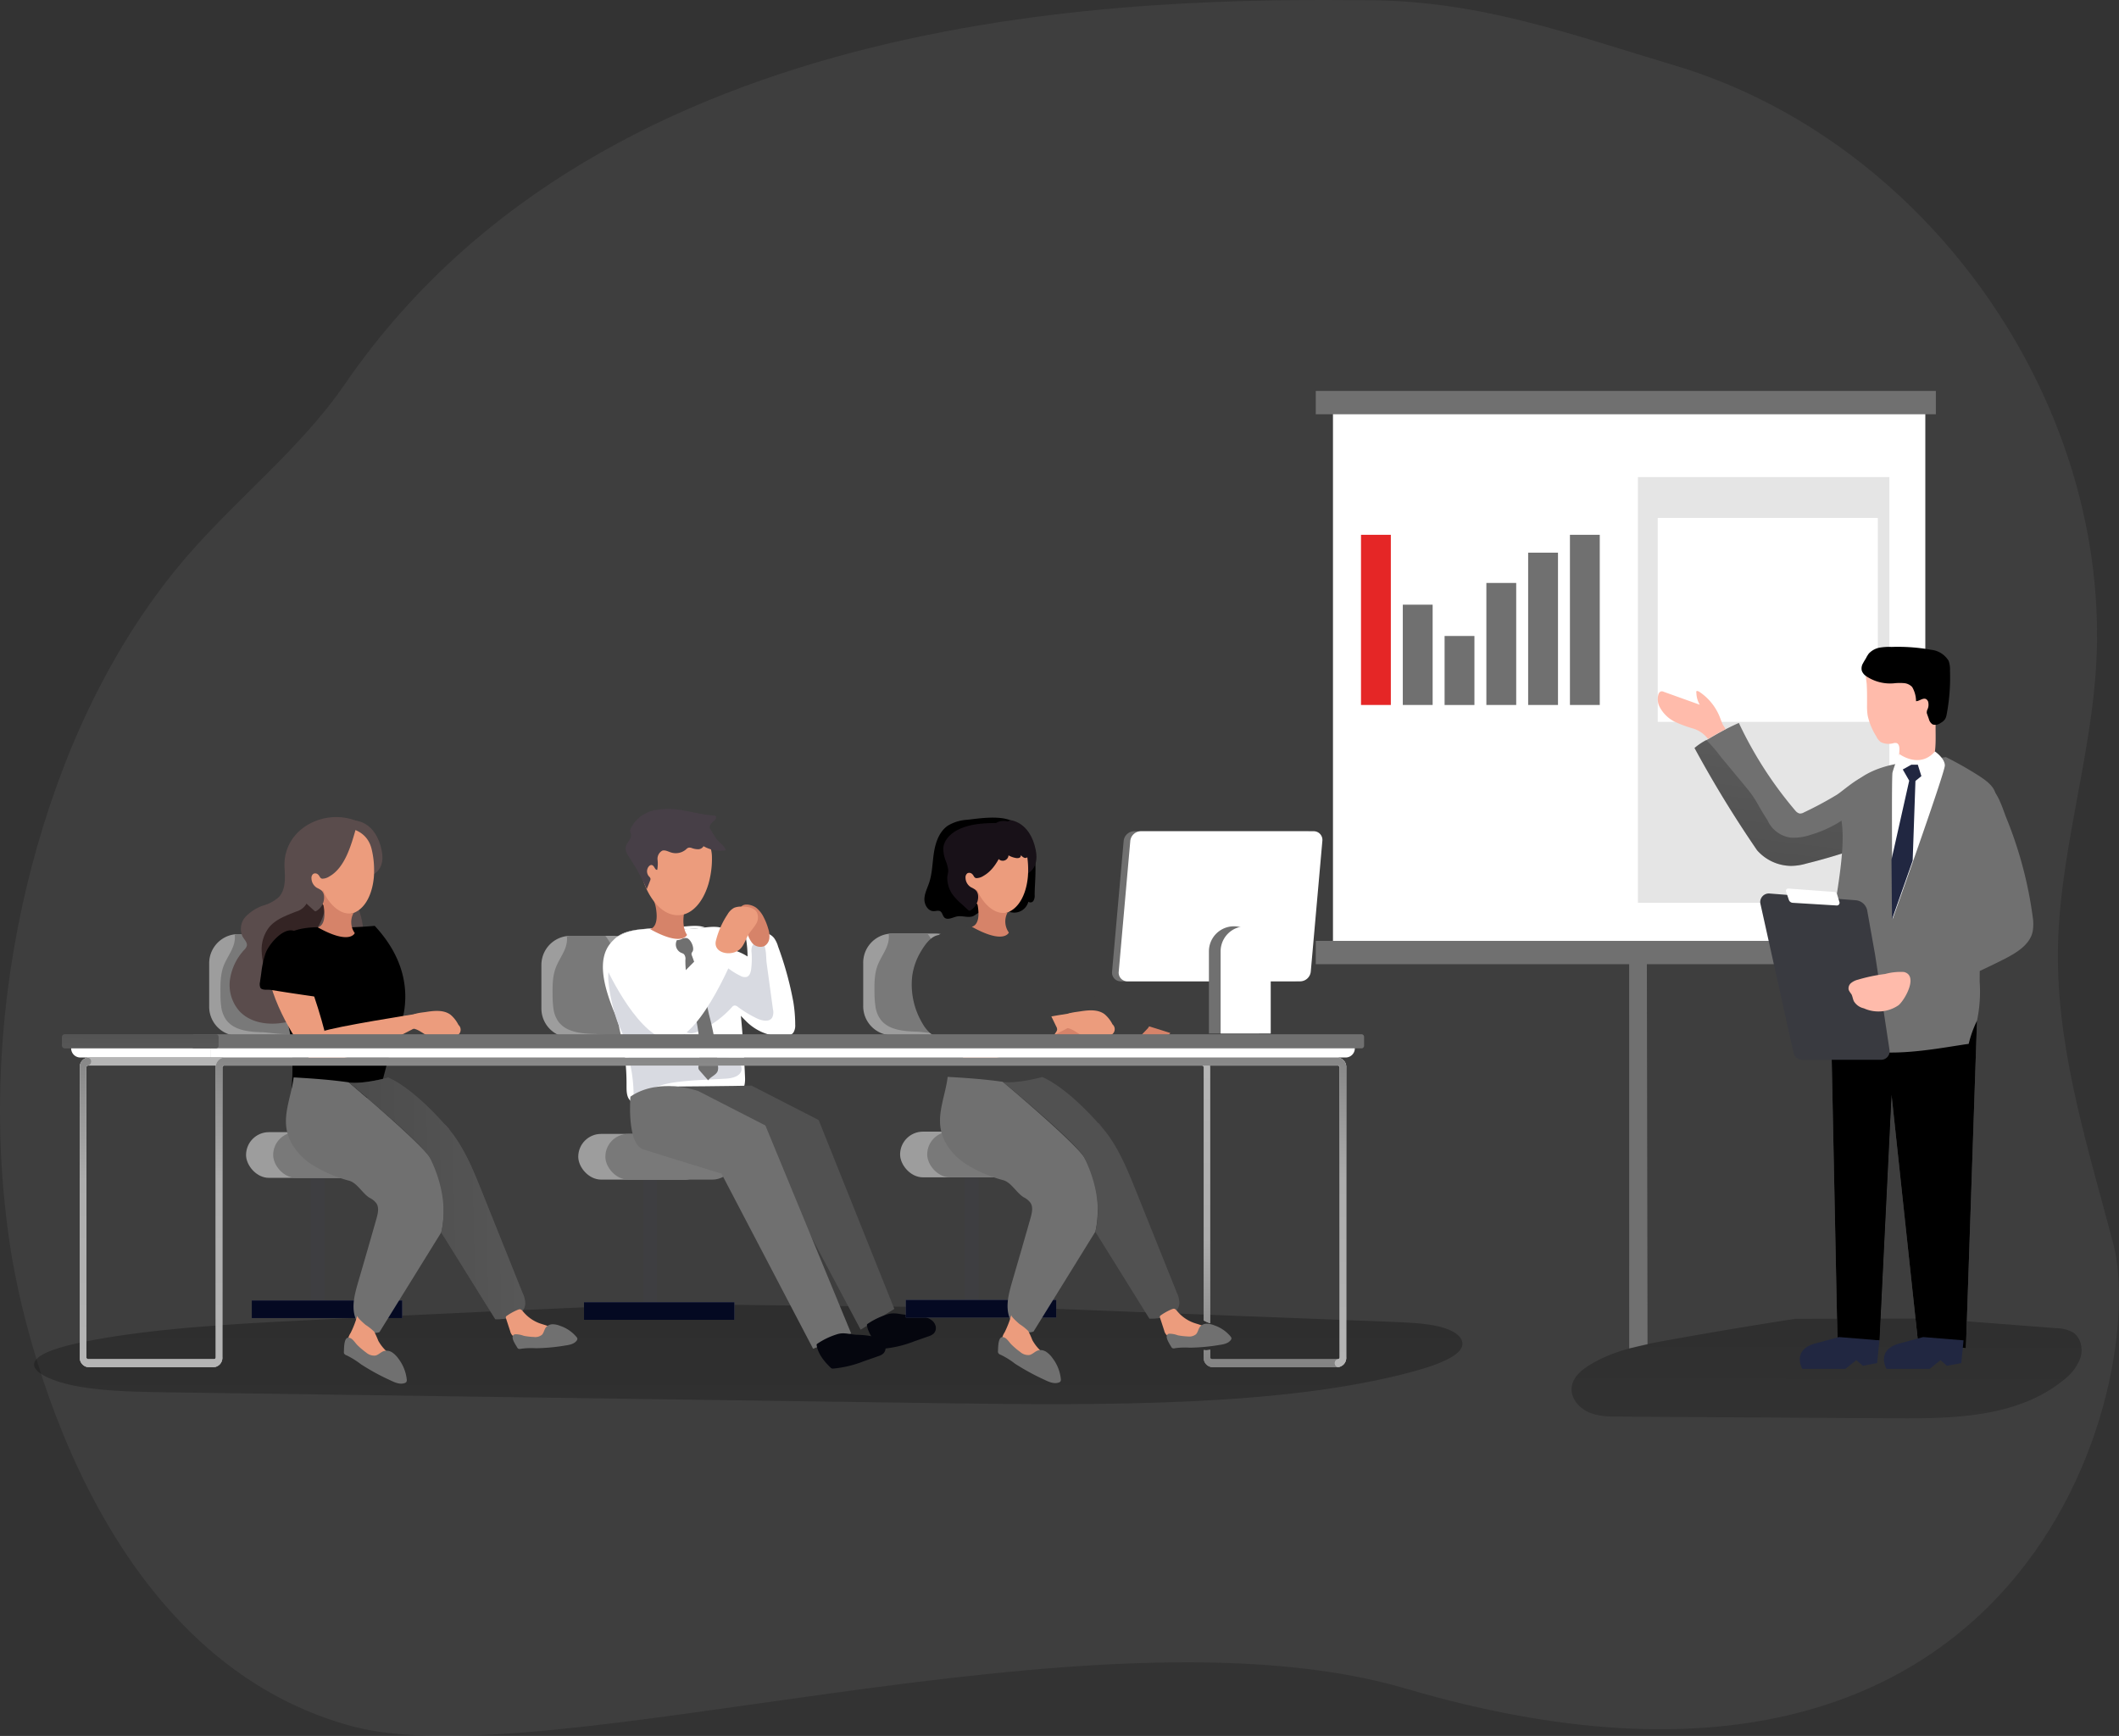 <svg xmlns="http://www.w3.org/2000/svg" xmlns:xlink="http://www.w3.org/1999/xlink" width="591.111" height="484.229" viewBox="0 0 591.111 484.229">
  <rect x="0" y="0" width="591.111" height="484.229" fill="#333333" stroke="none"/>
  <defs>
    <style>
      .cls-1, .cls-2 {
        fill: #707070;
      }

      .cls-1 {
        opacity: 0.18;
        isolation: isolate;
      }

      .cls-3 {
        fill: url(#linear-gradient);
      }

      .cls-4 {
        fill: #fff;
      }

      .cls-5 {
        fill: #3e3e41;
      }

      .cls-6 {
        fill: #4c506d;
      }

      .cls-7 {
        fill: #040922;
      }

      .cls-8 {
        fill: #9d9d9d;
      }

      .cls-9 {
        fill: #797979;
      }

      .cls-10 {
        fill: #d8dae1;
      }

      .cls-11 {
        fill: #d68369;
      }

      .cls-12 {
        fill: #ec9c7d;
      }

      .cls-13 {
        fill: #dc9bd5;
      }

      .cls-14 {
        fill: #473f47;
      }

      .cls-15 {
        fill: #515151;
      }

      .cls-16 {
        fill: #05060e;
      }

      .cls-17 {
        fill: #5a4c4c;
      }

      .cls-18 {
        fill: #342424;
      }

      .cls-19 {
        fill: url(#linear-gradient-2);
      }

      .cls-20 {
        fill: #3e3e3e;
      }

      .cls-21 {
        fill: #181118;
      }

      .cls-22 {
        fill: url(#linear-gradient-3);
      }

      .cls-23 {
        fill: url(#linear-gradient-4);
      }

      .cls-24 {
        fill: url(#linear-gradient-5);
      }

      .cls-25 {
        fill: #e52626;
      }

      .cls-26 {
        fill: url(#linear-gradient-6);
      }

      .cls-27 {
        fill: url(#linear-gradient-7);
      }

      .cls-28 {
        fill: url(#linear-gradient-8);
      }

      .cls-29 {
        fill: url(#linear-gradient-9);
      }

      .cls-30 {
        fill: #393a40;
      }

      .cls-31 {
        fill: url(#linear-gradient-10);
      }

      .cls-32 {
        fill: #ffbbab;
      }

      .cls-33 {
        fill: #212741;
      }

      .cls-34 {
        fill: url(#linear-gradient-11);
      }

      .cls-35 {
        fill: url(#linear-gradient-12);
      }
    </style>
    <linearGradient id="linear-gradient" x1="0.506" y1="-4.378" x2="0.443" y2="7.714" gradientUnits="objectBoundingBox">
      <stop offset="0.01"/>
      <stop offset="0.08" stop-opacity="0.69"/>
      <stop offset="0.21" stop-opacity="0.322"/>
      <stop offset="1" stop-opacity="0"/>
    </linearGradient>
    <linearGradient id="linear-gradient-2" x1="-0.722" y1="0.54" x2="3.04" y2="0.419" xlink:href="#linear-gradient"/>
    <linearGradient id="linear-gradient-3" x1="0.512" y1="2.083" x2="0.459" y2="-5.025" xlink:href="#linear-gradient"/>
    <linearGradient id="linear-gradient-4" x1="0.51" y1="-1.181" x2="0.465" y2="6.329" xlink:href="#linear-gradient"/>
    <linearGradient id="linear-gradient-5" x1="0.709" y1="-5.339" x2="0.201" y2="8.896" xlink:href="#linear-gradient"/>
    <linearGradient id="linear-gradient-6" x1="0.554" y1="-3.231" x2="0.435" y2="4.994" xlink:href="#linear-gradient"/>
    <linearGradient id="linear-gradient-7" x1="-40.076" y1="1.132" x2="-43.62" y2="2.071" xlink:href="#linear-gradient"/>
    <linearGradient id="linear-gradient-8" x1="0.174" y1="2.364" x2="0.907" y2="-2.117" xlink:href="#linear-gradient"/>
    <linearGradient id="linear-gradient-9" x1="-154.672" y1="1.077" x2="-147.729" y2="1.818" xlink:href="#linear-gradient"/>
    <linearGradient id="linear-gradient-10" x1="-63.952" y1="-0.18" x2="-62.795" y2="1.92" xlink:href="#linear-gradient"/>
    <linearGradient id="linear-gradient-11" x1="-181.91" y1="1.544" x2="-187.708" y2="1.708" xlink:href="#linear-gradient"/>
    <linearGradient id="linear-gradient-12" x1="-43.344" y1="0.138" x2="-40.52" y2="1.074" xlink:href="#linear-gradient"/>
  </defs>
  <g id="training1" transform="translate(-300 -4975.771)">
    <path id="Path_390" data-name="Path 390" class="cls-1" d="M29.378,375.137c3.221,19.824,22.9,112.022,94.779,131.59,54.4,14.842,207.109-36.051,294.172-10.45,175.126,51.474,207.2-86.738,197.385-124.071-6.836-26.019-15.235-52.123-15.458-79.3-.231-28.429,9.724-56.4,10.818-85,2.751-72.451-48.15-143.553-117.6-164.351-29.736-8.9-54.037-17.944-85.064-18.226-62.967-.538-212.4,0-286,107.066-13.15,19.14-32.257,33.453-46.928,51.448-19.653,24.113-32.616,53.191-40.485,83.286C25.849,302.241,23.576,339.428,29.378,375.137Z" transform="translate(273.807 4950.504)"/>
    <path id="Path_636" data-name="Path 636" class="cls-2" d="M0,0H4.9L5.12,126.918l-5.109,1.17Z" transform="translate(754.47 5223.83)"/>
    <path id="Path_391" data-name="Path 391" class="cls-3" d="M318.436,452.158l97.582,3.768c4.589.179,9.4.384,13.219,1.307,6.144,1.487,7.836,4.52,5.571,6.921s-7.69,4.272-13.415,5.8c-35.529,9.536-85.346,9.314-131.069,8.664l-215.68-3.033c-8.323-.12-16.927-.256-24.481-1.538s-13.783-4.025-12.723-6.836c.957-2.563,7.3-4.392,13.672-5.682,18.713-3.785,40.921-4.99,62.591-6.067Q162.98,453,212.463,450.97" transform="translate(272.188 4888.557)"/>
    <rect id="Rectangle_264" data-name="Rectangle 264" class="cls-4" width="165.24" height="152.012" transform="translate(671.842 5088.454)"/>
    <rect id="Rectangle_265" data-name="Rectangle 265" class="cls-1" width="70.136" height="118.747" transform="translate(756.914 5108.842)"/>
    <rect id="Rectangle_266" data-name="Rectangle 266" class="cls-4" width="61.386" height="56.891" transform="translate(762.443 5120.241)"/>
    <rect id="Rectangle_267" data-name="Rectangle 267" class="cls-2" width="172.981" height="6.503" transform="translate(667.04 5084.822)"/>
    <rect id="Rectangle_268" data-name="Rectangle 268" class="cls-2" width="172.981" height="6.503" transform="translate(667.04 5238.219)"/>
    <rect id="Rectangle_269" data-name="Rectangle 269" class="cls-5" width="3.777" height="34.931" transform="translate(483.181 5339.731) rotate(180)"/>
    <rect id="Rectangle_270" data-name="Rectangle 270" class="cls-6" width="41.946" height="4.896" transform="translate(504.859 5343.918) rotate(180)"/>
    <rect id="Rectangle_271" data-name="Rectangle 271" class="cls-7" width="41.946" height="4.896" transform="translate(504.859 5343.918) rotate(180)"/>
    <rect id="Rectangle_272" data-name="Rectangle 272" class="cls-8" width="36.196" height="12.749" rx="6.374" transform="translate(497.502 5304.808) rotate(180)"/>
    <rect id="Rectangle_273" data-name="Rectangle 273" class="cls-9" width="36.196" height="12.749" rx="6.374" transform="translate(505.065 5304.808) rotate(180)"/>
    <path id="Path_393" data-name="Path 393" class="cls-8" d="M202.94,338.886v12.142a8.118,8.118,0,0,0,8.118,8.118h12.134a8.126,8.126,0,0,0,8.126-8.118V338.886a8.126,8.126,0,0,0-8.126-8.126H211.058a7.551,7.551,0,0,0-1.085.077A8.118,8.118,0,0,0,202.94,338.886Z" transform="translate(248.087 4906.049)"/>
    <path id="Path_394" data-name="Path 394" class="cls-9" d="M206.837,351.1a8.075,8.075,0,0,0,1.367,3.572c2.2,3.008,6.468,3.375,10.185,3.469,2.769.068,12.424,2.145,11.732-2.5-.367-2.435-1.829-5.024-2.563-7.374s-2.29-5.383-2.29-7.759A43.982,43.982,0,0,0,223.2,333.9a14.4,14.4,0,0,0-1.88-3.136H211.58a3.085,3.085,0,0,0-1.008.12c.393,3.264-1.769,5.571-2.957,8.425-1.068,2.563-1.051,5.375-1.017,8.118A26.491,26.491,0,0,0,206.837,351.1Z" transform="translate(247.556 4906.049)"/>
    <path id="Path_395" data-name="Path 395" class="cls-4" d="M225.985,351.166a23.159,23.159,0,0,1,1.512,4.341c.325,1.829.854,3.615,1.2,5.452a62.136,62.136,0,0,1,.914,11.185c0,1.478,0,3.153,1.06,4.178a5.247,5.247,0,0,0,2.709,1.111c1.923.384,3.657,1.145,5.571,1.47a37.939,37.939,0,0,0,6.306.376c6.221,0,17.8-.692,17.414-9.4-.419-9.861-1.188-19.448-2.563-29.275-.47-3.29-.564-7.084-1.564-10.254-.854-2.658-3.939-2.683-6.511-2.41l-.487.051c-.5.051-.991.111-1.478.179a70.479,70.479,0,0,1-10.314.3c-3.879-.12-10.074-.5-13.885,3.144a8.368,8.368,0,0,0-.743.8C221.294,337.05,223.362,344.552,225.985,351.166Z" transform="translate(245.165 4906.476)"/>
    <path id="Path_396" data-name="Path 396" class="cls-4" d="M281.549,349.035a40.419,40.419,0,0,1,.513,6.272,3.811,3.811,0,0,1-.453,2.119c-.649.991-2.008,1.188-3.2,1.162a14.364,14.364,0,0,1-9.98-4.178,61.965,61.965,0,0,1-6.768-7.964,6.536,6.536,0,0,1-1.53-4.828c0-2.384.094-4.777.308-7.152.051-.555,3.888-.12,4.272,0a15.658,15.658,0,0,1,4.059,1.82,30.372,30.372,0,0,0-.427-4.939,2.4,2.4,0,0,1,.162-1.393c.436-.778,1.521-.854,2.418-.769,1.923.137,4.05.461,5.246,1.965a7.424,7.424,0,0,1,1.111,2.35A92.958,92.958,0,0,1,281.549,349.035Z" transform="translate(239.768 4906.282)"/>
    <path id="Path_397" data-name="Path 397" class="cls-10" d="M274.3,351.572a3.417,3.417,0,0,1-.231,2.324c-.855,1.3-2.82.855-4.213.222a32.757,32.757,0,0,1-5.306-3.2,1.435,1.435,0,0,0-1.051-.41,1.384,1.384,0,0,0-.7.513,27.549,27.549,0,0,1-9.314,6.7c-1.2.53-2.794.854-3.666-.094s-.179-2.726.59-3.914l9.16-14.15a1.034,1.034,0,0,1,.487-.47c.35-.12.7.145.983.385a19.035,19.035,0,0,0,4.161,2.734,2.427,2.427,0,0,0,1.769.316c.854-.29,1.145-1.333,1.256-2.222a23.574,23.574,0,0,0,.12-4.46,4.152,4.152,0,0,1,.12-1.837,2.051,2.051,0,0,1,2.931-.854c1.128.854.948,4.084,1.136,5.46Z" transform="translate(241.324 4905.745)"/>
    <path id="Path_398" data-name="Path 398" class="cls-10" d="M239.049,351.756a13.262,13.262,0,0,0,3.29,3.939c1.5,1.162,4.956,5.734,7.1,4.341a8.681,8.681,0,0,1-3.256,1.794c3.315,2.333,7.494,2.957,11.476,3.7a7.785,7.785,0,0,1,2.939.991,2.768,2.768,0,0,1,1.35,2.623c-.29,1.794-2.563,2.333-4.392,2.444-4.469.273-8.964.367-13.407.914-3.785.461-7.861,1.453-10.194,4.469a1.709,1.709,0,0,1-.675.615,1.042,1.042,0,0,1-1.2-.581,3.229,3.229,0,0,1-.248-1.427,41.015,41.015,0,0,0-1.709-10.954c-.427-1.435-.479-2.9-.9-4.272-.513-1.709-1.444-3.307-2.025-4.99a48.849,48.849,0,0,1-2.333-10.484c-.273-2.5-.094-5.529,2.059-6.836a4.725,4.725,0,0,1,5.127.53,10.776,10.776,0,0,1,3.145,4.366C236.494,345.817,237.468,349.039,239.049,351.756Z" transform="translate(244.91 4905.065)"/>
    <path id="Path_399" data-name="Path 399" class="cls-2" d="M251.487,335.264a1.555,1.555,0,0,0-.282.538,1.248,1.248,0,0,0,.128.624A116.336,116.336,0,0,1,256.05,352.7a83.571,83.571,0,0,1,2.563,14.706,3.032,3.032,0,0,1-.077,1.077c-.376,1.23-1.982,1.615-2.683,2.692l-2.333-2.657a1.872,1.872,0,0,1-.359-.53,1.923,1.923,0,0,1,0-.854c.795-5.323-.077-10.749-1.324-15.979-1.068-4.495-2.427-9-2.341-13.62a1.974,1.974,0,0,0-.419-1.564,3.215,3.215,0,0,0-.769-.376,2.563,2.563,0,0,1-1.179-3.529,3.094,3.094,0,0,0,1.418-.359,2.076,2.076,0,0,1,1.436-.188C251.034,331.923,252.1,334.247,251.487,335.264Z" transform="translate(241.701 4905.945)"/>
    <path id="Path_400" data-name="Path 400" class="cls-4" d="M226.34,331.595c3.811-3.649,10.006-3.264,13.885-3.144a70.479,70.479,0,0,0,10.314-.3c.487-.068.983-.128,1.478-.179-2.042-.855-4.947-.273-7.135-.205q-4.965.162-9.921.607C231.826,328.655,228.374,329.193,226.34,331.595Z" transform="translate(244.682 4906.522)"/>
    <path id="Path_401" data-name="Path 401" class="cls-11" d="M239.831,316.32a6.981,6.981,0,0,0,8.485,4.2s-1.606,4.9.41,7.87c0,0-1.342,3.418-10.356-1.632,0,0,2.435-.2,1.769-5.2a10.817,10.817,0,0,0-1.769-4.811.855.855,0,0,0,1.461-.419Z" transform="translate(242.931 4908.15)"/>
    <path id="Path_402" data-name="Path 402" class="cls-12" d="M243.763,319.491c4.759,1.4,8.639-2.521,10.4-8.314.188-.632.35-1.29.487-1.965a25.215,25.215,0,0,0,.521-5.862c-.256-9.5-13.919-8.545-13.919-8.545C230.194,297.283,235.483,317.065,243.763,319.491Z" transform="translate(243.426 4911.285)"/>
    <path id="Path_403" data-name="Path 403" class="cls-13" d="M279.832,392.841l-.282-.291c1.119,1.256,1.871,2.162,2.1,2.444C281.088,394.25,280.473,393.533,279.832,392.841Z" transform="translate(236.939 4897.057)"/>
    <path id="Path_404" data-name="Path 404" class="cls-14" d="M250.111,292.467a7.272,7.272,0,0,1,4.272,2.974,21.7,21.7,0,0,0,1.487,2.384c.855,1.034,2.119,1.777,2.563,3.042a9.579,9.579,0,0,1-6.263-1.136,1.752,1.752,0,0,1-1.5.854,5.238,5.238,0,0,1-1.769-.333,1.624,1.624,0,0,0-.983-.085,1.948,1.948,0,0,0-.649.47,4.375,4.375,0,0,1-4.119.855c-.854-.256-1.709-.778-2.5-.513a2.6,2.6,0,0,0-1.316,2.41,9.879,9.879,0,0,1-.077,2.931c-.6.1-.718-.854-1.248-1.213s-1.034.094-1.307.547a2.153,2.153,0,0,0,.248,2.5,1.418,1.418,0,0,1,.41.573,1.059,1.059,0,0,1-.111.658l-.923,2.333a55.36,55.36,0,0,0-4.554-8.391c-.735-1.068-1.589-2.29-1.256-3.546s1.709-2.179,1.4-3.418a7.091,7.091,0,0,1-.205-.692,1.812,1.812,0,0,1,.214-1.008,9.4,9.4,0,0,1,6.468-4.93,20.705,20.705,0,0,1,8.357.077c2.768.479,5.5,1.171,8.306,1.384a.64.64,0,0,1,.6.265.538.538,0,0,1,0,.308c-.111.6-.675,1-1.128,1.418s-.854,1.094-.521,1.615" transform="translate(244.085 4912.077)"/>
    <path id="Path_405" data-name="Path 405" class="cls-15" d="M241.39,379.951s5.785,14.458,10.433,15.979,21.841,6.759,21.841,6.759l23.925,45.04,9.4-5.785-21.106-52.687-18.73-9.6S262.359,379.8,241.39,379.951Z" transform="translate(242.492 4898.934)"/>
    <path id="Path_406" data-name="Path 406" class="cls-2" d="M231.981,382.752s-1.085,13.185,3.563,14.706,21.832,6.767,21.832,6.767l25.566,48.859,10.621-4.272L269.638,390.8l-18.722-9.6S240.039,377.24,231.981,382.752Z" transform="translate(243.877 4898.909)"/>
    <path id="Path_407" data-name="Path 407" class="cls-16" d="M320.7,454.438a24.891,24.891,0,0,1,3.657.367,6.058,6.058,0,0,1,3.1,1.256,2.948,2.948,0,0,1,.966,1.709,2.222,2.222,0,0,1-.573,1.854,3.768,3.768,0,0,1-1.5.8c-1.29.461-2.563.906-3.879,1.359a31.615,31.615,0,0,1-8.545,2.076,1.164,1.164,0,0,1-.513-.051,1.433,1.433,0,0,1-.342-.256c-1.76-1.709-3.418-3.743-3.845-6.169a.487.487,0,0,1,0-.248.47.47,0,0,1,.205-.222,20.591,20.591,0,0,1,5.768-2.709C317.08,453.677,318.8,454.395,320.7,454.438Z" transform="translate(232.623 4888.113)"/>
    <path id="Path_408" data-name="Path 408" class="cls-16" d="M304.282,460.931a25.012,25.012,0,0,1,3.657.367,6.118,6.118,0,0,1,3.1,1.256,2.9,2.9,0,0,1,.957,1.709,2.2,2.2,0,0,1-.573,1.854,3.716,3.716,0,0,1-1.5.8c-1.29.461-2.563.906-3.879,1.35a31.152,31.152,0,0,1-8.545,2.085,1.188,1.188,0,0,1-.521-.051,1.385,1.385,0,0,1-.333-.256c-1.76-1.709-3.418-3.743-3.845-6.169a.522.522,0,0,1,0-.256.547.547,0,0,1,.205-.214,20.7,20.7,0,0,1,5.768-2.709C300.659,460.2,302.367,460.931,304.282,460.931Z" transform="translate(235.014 4887.166)"/>
    <path id="Path_409" data-name="Path 409" class="cls-4" d="M223.675,338.944s8.16,18.286,16.808,20.755,19.064-23.156,19.064-23.156l-6.938-2.615-11.647,11.706s-7.22-15.329-10.151-14.629S222.572,335.8,223.675,338.944Z" transform="translate(245.091 4906.017)"/>
    <path id="Path_410" data-name="Path 410" class="cls-11" d="M267.75,322.216a3.683,3.683,0,0,0,.854,1.931,11.961,11.961,0,0,1,1.068,3.623,7.64,7.64,0,0,0,1.47,3.469,2.982,2.982,0,0,0,3.418.906,2.888,2.888,0,0,0,1.4-2.162,6.323,6.323,0,0,0-.3-2.64,16.819,16.819,0,0,0-1.265-3.221,8.015,8.015,0,0,0-1.957-2.563C271.253,320.541,267.912,319.67,267.75,322.216Z" transform="translate(238.656 4907.534)"/>
    <path id="Path_411" data-name="Path 411" class="cls-12" d="M263.125,323.415a4.794,4.794,0,0,1,1.837-1.854,5.126,5.126,0,0,1,2.316-.325c1.538,0,3.332.282,4.067,1.623a3.469,3.469,0,0,1-.333,3.324c-.59,1-1.427,1.837-2.034,2.837-.855,1.418-1.265,3.2-2.564,4.23a4.563,4.563,0,0,1-1.871.854c-2.256.521-5.2-.555-4.674-3.247A23.455,23.455,0,0,1,263.125,323.415Z" transform="translate(239.812 4907.438)"/>
    <rect id="Rectangle_274" data-name="Rectangle 274" class="cls-5" width="3.777" height="34.931" transform="translate(390.513 5339.252) rotate(180)"/>
    <rect id="Rectangle_275" data-name="Rectangle 275" class="cls-6" width="41.946" height="4.896" transform="translate(412.182 5343.431) rotate(180)"/>
    <rect id="Rectangle_276" data-name="Rectangle 276" class="cls-7" width="41.946" height="4.896" transform="translate(412.182 5343.431) rotate(180)"/>
    <rect id="Rectangle_277" data-name="Rectangle 277" class="cls-8" width="36.196" height="12.749" rx="6.374" transform="translate(404.834 5304.321) rotate(180)"/>
    <rect id="Rectangle_278" data-name="Rectangle 278" class="cls-9" width="36.196" height="12.749" rx="6.374" transform="translate(412.396 5304.321) rotate(180)"/>
    <path id="Path_412" data-name="Path 412" class="cls-8" d="M94.48,338.318V350.46a8.126,8.126,0,0,0,8.118,8.126H114.74a8.126,8.126,0,0,0,8.126-8.126V338.318a8.118,8.118,0,0,0-8.126-8.118H102.615a7.7,7.7,0,0,0-1.085.068A8.135,8.135,0,0,0,94.48,338.318Z" transform="translate(263.87 4906.131)"/>
    <path id="Path_413" data-name="Path 413" class="cls-9" d="M98.39,350.537a8.075,8.075,0,0,0,1.367,3.572c2.2,3.008,6.46,3.375,10.185,3.469,2.769.077,12.416,2.145,11.723-2.5-.359-2.435-1.82-5.016-2.563-7.366s-2.29-5.383-2.29-7.759a44.429,44.429,0,0,0-2.068-6.622,14.345,14.345,0,0,0-1.88-3.127H103.15a3.05,3.05,0,0,0-1.008.111c.393,3.273-1.769,5.571-2.965,8.425-1.06,2.563-1.042,5.375-1.008,8.126A25.152,25.152,0,0,0,98.39,350.537Z" transform="translate(263.335 4906.13)"/>
    <path id="Path_414" data-name="Path 414" class="cls-17" d="M119.76,311.422c1.854,2.563,7.485,4.982,7.485,4.982.649-2.5-.726-3.418-.726-3.418-1.453.128-3.341-3.418-2.726-4.5.769-1.376,1.829-.854,2.563-.29a6.733,6.733,0,0,0,2.563-4.734c.094-1.085-1.777-4.153,1.811-5.477s8.647,0,8.647,0,1.307-3.35-2.871-4.947c-9.4-3.614-20.661,2.563-20.029,13.125.162,2.863.359,6.118-1.632,8.186a10.766,10.766,0,0,1-4.067,2.239,12.441,12.441,0,0,0-5.127,3.162,5.007,5.007,0,0,0-.854,5.622c.5.854,1.367,1.632,1.145,2.563a2.683,2.683,0,0,1-.718,1.111,15.381,15.381,0,0,0-3.99,8.417,11.04,11.04,0,0,0,2.734,8.75c2.905,3.042,7.545,3.837,11.706,3.213a15.039,15.039,0,0,0,8.964-4.443c3.469-3.845,3.914-9.4,4.888-14.526a3.059,3.059,0,0,1,.718-1.709c1.017-.948,2.64-.179,4.033-.214,2.393-.051,4-2.675,4.059-5.067s-.914-4.674-1.393-7.015-.342-5.127,1.47-6.673c.684-.59,1.538-.94,2.264-1.47,3.238-2.333,3.042-7.69.282-10.553s-7.195-3.58-11.108-2.9c-3.153.547-10.254,2.3-11.741,5.212S117.9,308.875,119.76,311.422Z" transform="translate(262.9 4911.689)"/>
    <path id="Path_415" data-name="Path 415" class="cls-18" d="M111.643,333.21a10.1,10.1,0,0,1,2.145-7.178c1.888-2.2,4.768-3.179,7.451-4.272a4.766,4.766,0,0,0,2.854-2.162,10.068,10.068,0,0,0,.376-2.393c.128-.8.6-1.709,1.4-1.786a1.9,1.9,0,0,1,1.376.487,6,6,0,0,1,1.863,5.836,15.722,15.722,0,0,1-2.76,5.768,23.67,23.67,0,0,0-3.17,5.588c-.521,1.547-.666,3.2-1.042,4.785-.854,3.495-3.768,5.571-7.212,3.589C112.532,340.114,111.788,335.654,111.643,333.21Z" transform="translate(261.378 4908.281)"/>
    <path id="Path_416" data-name="Path 416" d="M143.58,327.5a116.332,116.332,0,0,1-12.287.461c-4.144-.12-10.929-.555-14.629,3.948-4.6,5.588-.641,15.381,2.563,22.78,1.2,2.751,1.777,11.655,1.162,18.166,0,0,12.886,4.5,24.216,2.162l3.888-14.62S159.3,344.376,143.58,327.5Z" transform="translate(260.946 4906.523)"/>
    <path id="Path_417" data-name="Path 417" class="cls-17" d="M141.813,293.2s5.469.316,7.092,8.237-6.272,7.784-6.272,7.784l-4.794-13.74Z" transform="translate(257.56 4911.515)"/>
    <path id="Path_418" data-name="Path 418" class="cls-12" d="M136.184,319.594c4.947.41,7.955-4.2,8.545-10.254a19.509,19.509,0,0,0,.077-2.017,24.849,24.849,0,0,0-.666-5.845c-2.17-9.263-15.381-5.554-15.381-5.554C118.419,300.574,127.587,318.885,136.184,319.594Z" transform="translate(259.55 4911.225)"/>
    <path id="Path_419" data-name="Path 419" class="cls-11" d="M131.378,315.75c.854,2.734,4.452,7.562,8.545,6.434a5.289,5.289,0,0,0,.325,5.631s-1.333,3.418-10.348-1.624c0,0,2.435-.205,1.769-5.212a10.758,10.758,0,0,0-1.769-4.8.855.855,0,0,0,1.478-.427Z" transform="translate(258.716 4908.233)"/>
    <path id="Path_420" data-name="Path 420" class="cls-17" d="M139.2,295.569c-1.29,4.477-3.008,10.835-7.383,13.287a3.674,3.674,0,0,1-2.017.632c-.667-.137-.607-.666-1.119-1.136a1.162,1.162,0,0,0-1.324-.231,1.367,1.367,0,0,0-.538,1.188,3.2,3.2,0,0,0,1.53,2.734,7.983,7.983,0,0,1,1.239.7,2.512,2.512,0,0,1,.735,1.615,4.324,4.324,0,0,1-2.145,4.127.513.513,0,0,1-.291.094.573.573,0,0,1-.325-.188l-1.957-1.786a16.372,16.372,0,0,1-2.5-2.666,8.041,8.041,0,0,1-1.393-4.495c0-.726.282-1.453.273-2.153a10.255,10.255,0,0,0-.726-2.675,9.4,9.4,0,0,1-.658-3.461c.154-2.324,2.085-4.161,4.17-5.2,3.3-1.632,7.1-1.812,10.775-1.854a5.476,5.476,0,0,1,2.17.291C138.358,294.663,138.614,295.355,139.2,295.569Z" transform="translate(260.068 4911.384)"/>
    <path id="Path_421" data-name="Path 421" class="cls-12" d="M129.426,357.49l-3.777,8.306s-8.152-10.134-11.219-21.071c-2.7-9.664,2.093-12.1,2.093-12.1,3.657-1.342,6.152,3.879,9.758,14.441C128.264,352.876,129.426,357.49,129.426,357.49Z" transform="translate(261.087 4905.809)"/>
    <path id="Path_422" data-name="Path 422" class="cls-12" d="M127.7,369.258s-.145-6.75,3.145-8.092,26.344-4.956,26.344-4.956l2.162,2.5S136.715,371.753,127.7,369.258Z" transform="translate(259.036 4902.346)"/>
    <path id="Path_423" data-name="Path 423" class="cls-13" d="M171.373,392.281c-.085-.1-.179-.2-.273-.291,1.119,1.256,1.871,2.162,2.1,2.444C172.63,393.708,172.023,392.973,171.373,392.281Z" transform="translate(252.721 4897.14)"/>
    <path id="Path_424" data-name="Path 424" class="cls-2" d="M119.719,391.421c.675,3.939,3.358,7.314,6.622,9.6a37.649,37.649,0,0,0,10.9,4.794c2.264.692,3.666,3.589,5.708,4.794a5.042,5.042,0,0,1,1.871,1.564c.743,1.2.367,2.751,0,4.11q-2.563,9.006-5.2,18.021c-.854,2.982-1.709,6.144-.906,9.143s3.973,5.58,6.913,4.589q8.639-13.937,17.26-27.865s2.837-11.211-3.119-20.747c-2.563-4.11-22.7-21.063-22.7-21.063-5.127-.743-10.382-1.094-15.381-1.384C121.121,381.842,118.9,386.61,119.719,391.421Z" transform="translate(260.224 4899.322)"/>
    <path id="Path_425" data-name="Path 425" class="cls-2" d="M140,378.372s20.508,16.722,22.7,21.063c5.981,12.108,3.119,20.747,3.119,20.747l15.1,24.259c3.495.077,8.177-.855,8.348-4.358a6.784,6.784,0,0,0-.684-2.837q-5.682-14.167-11.365-28.318c-2.247-5.614-4.571-11.347-8.169-16.167l-.325-.419h0l-.043-.051c-.231-.282-.983-1.188-2.1-2.444-3.264-3.657-9.639-10.185-15.534-12.817,0,0-6.836,1.9-10.963,1.384Z" transform="translate(257.246 4899.315)"/>
    <path id="Path_426" data-name="Path 426" class="cls-19" d="M140,378.372s20.508,16.722,22.7,21.063c5.981,12.108,3.119,20.747,3.119,20.747l15.1,24.259c3.495.077,8.177-.855,8.348-4.358a6.784,6.784,0,0,0-.684-2.837q-5.682-14.167-11.365-28.318c-2.247-5.614-4.571-11.347-8.169-16.167l-.325-.419h0l-.043-.051c-.231-.282-.983-1.188-2.1-2.444-3.264-3.657-9.639-10.185-15.534-12.817,0,0-6.836,1.9-10.963,1.384Z" transform="translate(257.246 4899.315)"/>
    <path id="Path_427" data-name="Path 427" class="cls-12" d="M150.494,464.653c1.35,1.248,3.144,2.487,3.076,4.324a.855.855,0,0,1-.145.513.982.982,0,0,1-.7.282c-4.144.461-7.989-2.059-11.211-4.708a4.58,4.58,0,0,1-1.854-2.469,5.127,5.127,0,0,1,.854-3.025,27.948,27.948,0,0,0,1.863-4.819c-.137.5,1.948,2.247,2.3,2.563a15.185,15.185,0,0,1,2.418,1.914,24.054,24.054,0,0,1,1.136,2.521A11.7,11.7,0,0,0,150.494,464.653Z" transform="translate(257.296 4888.007)"/>
    <path id="Path_428" data-name="Path 428" class="cls-12" d="M200.8,456.6c1.453.513,3.144.795,4.067,2.034a1.418,1.418,0,0,1,.308.769c0,.761-.854,1.179-1.632,1.333-2.991.607-6.084.179-9.1-.256a2.562,2.562,0,0,1-1.111-.342,2.512,2.512,0,0,1-.786-1.359l-1.2-3.666a.589.589,0,0,1,0-.342.513.513,0,0,1,.239-.265,15.512,15.512,0,0,1,2.563-1.47c1.23-.555,1.307-.53,2.136.436A10.7,10.7,0,0,0,200.8,456.6Z" transform="translate(249.778 4888.309)"/>
    <path id="Path_429" data-name="Path 429" class="cls-12" d="M164.322,355.587c2.375-.376,5.059-.684,6.99.761a8.971,8.971,0,0,1,2.2,2.828,1.794,1.794,0,0,1-1.3,3.136c-2.2.53-4.563,1.034-6.673.205-1.555-.607-2.811-1.9-4.435-2.281a2.2,2.2,0,0,1-.786-.273,1.35,1.35,0,0,1-.453-.718C158.9,356.005,162.16,355.894,164.322,355.587Z" transform="translate(254.38 4902.481)"/>
    <path id="Path_430" data-name="Path 430" class="cls-2" d="M194.786,463.977a1.093,1.093,0,0,0,.367.419,1.247,1.247,0,0,0,.752,0,20.276,20.276,0,0,1,4.076-.145,54.606,54.606,0,0,0,8.254-.761c1.2-.171,2.521-.427,3.213-1.41a.761.761,0,0,0,.162-.385.855.855,0,0,0-.239-.573,10.134,10.134,0,0,0-4.554-3.11,5.85,5.85,0,0,0-2.085-.453,2.461,2.461,0,0,0-1.888.854c-.5.624-.564,1.521-1.119,2.085a2.991,2.991,0,0,1-2.281.607,18.157,18.157,0,0,1-2.8-.325,6.374,6.374,0,0,0-2.435-.427C192.6,460.764,194.308,463.157,194.786,463.977Z" transform="translate(249.456 4887.598)"/>
    <path id="Path_431" data-name="Path 431" class="cls-2" d="M138.467,465.767a1.137,1.137,0,0,0,.077.632,1.282,1.282,0,0,0,.7.479,23.267,23.267,0,0,1,3.965,2.469,61.956,61.956,0,0,0,8.306,4.529c1.248.6,2.666,1.2,3.948.709a.854.854,0,0,0,.4-.265,1.008,1.008,0,0,0,.137-.692,11.656,11.656,0,0,0-2.341-5.853,6.708,6.708,0,0,0-1.709-1.709,2.811,2.811,0,0,0-2.333-.4c-.854.273-1.5,1.085-2.393,1.265a3.418,3.418,0,0,1-2.563-.854,22.033,22.033,0,0,1-2.461-2.085c-.573-.581-1.239-1.709-2.034-1.965C138.433,461.323,138.527,464.69,138.467,465.767Z" transform="translate(257.471 4886.962)"/>
    <path id="Path_432" data-name="Path 432" d="M112.587,335.43a26.748,26.748,0,0,0-1.171,5.443l-.359,2.5a2.734,2.734,0,0,0,.085,1.555c.41.854,2.076.521,2.9.649l4.418.7q4.409.675,8.844,1.3a17.379,17.379,0,0,0-.085-4.52c-.265-1.418-.854-2.751-1.23-4.153-.282-1.136-.385-2.316-.675-3.418a10.835,10.835,0,0,0-4.033-5.981c-3.1-2.273-7.69,3.221-8.6,5.7A1.722,1.722,0,0,0,112.587,335.43Z" transform="translate(261.469 4906.311)"/>
    <rect id="Rectangle_279" data-name="Rectangle 279" class="cls-5" width="3.777" height="34.931" transform="translate(572.961 5339.099) rotate(180)"/>
    <rect id="Rectangle_280" data-name="Rectangle 280" class="cls-6" width="41.946" height="4.896" transform="translate(594.64 5343.277) rotate(180)"/>
    <rect id="Rectangle_281" data-name="Rectangle 281" class="cls-7" width="41.946" height="4.896" transform="translate(594.64 5343.277) rotate(180)"/>
    <rect id="Rectangle_282" data-name="Rectangle 282" class="cls-8" width="36.196" height="12.749" rx="6.374" transform="translate(587.283 5304.176) rotate(180)"/>
    <rect id="Rectangle_283" data-name="Rectangle 283" class="cls-9" width="36.196" height="12.749" rx="6.374" transform="translate(594.845 5304.176) rotate(180)"/>
    <path id="Path_433" data-name="Path 433" class="cls-8" d="M308,338.138V350.28a8.118,8.118,0,0,0,8.118,8.126h12.134a8.033,8.033,0,0,0,3.931-1.017,8.211,8.211,0,0,0,2.563-2.2,8.015,8.015,0,0,0,1.649-4.9V338.138a8.118,8.118,0,0,0-8.126-8.118H316.135a7.556,7.556,0,0,0-1.085.068A8.118,8.118,0,0,0,308,338.137Z" transform="translate(232.799 4906.157)"/>
    <path id="Path_434" data-name="Path 434" class="cls-9" d="M311.952,350.347a8.075,8.075,0,0,0,1.367,3.572c2.2,3.008,6.469,3.375,10.185,3.469,2.769.068,12.424,2.145,11.732-2.5-.367-2.435-1.829-5.016-2.563-7.366s-2.29-5.392-2.29-7.767a44.3,44.3,0,0,0-2.068-6.614,14.142,14.142,0,0,0-1.88-3.127H316.66a3.1,3.1,0,0,0-1.017.111c.4,3.273-1.76,5.571-2.956,8.425-1.068,2.563-1.043,5.375-1.008,8.118A25.178,25.178,0,0,0,311.952,350.347Z" transform="translate(232.265 4906.157)"/>
    <path id="Path_435" data-name="Path 435" d="M335.217,311.293c1.854,2.563,7.494,4.982,7.494,4.982.649-2.512-.735-3.418-.735-3.418-1.444.128-3.341-3.418-2.726-4.5.769-1.384,1.829-.854,2.563-.29a6.724,6.724,0,0,0,2.563-4.734c.085-1.085-1.786-4.153,1.8-5.477s8.656,0,8.656,0,1.3-3.358-2.88-4.956c-3.418-1.3-8.476-.538-12.014-.128a11.783,11.783,0,0,0-5.417,1.641c-2.367,1.623-3.418,4.589-3.871,7.425s-.444,5.768-1.35,8.494c-.5,1.512-1.282,2.965-1.324,4.554s1.034,3.418,2.623,3.375c.615,0,1.29-.273,1.82.051s.632,1.2,1.111,1.709c.854.854,2.3,0,3.5-.273,1.572-.325,3.324.547,4.742-.188.59-.308,1.077-.854,1.709-.94.854-.085,1.564.7,2.418.8,1.461.179,2.563-1.624,4.016-1.581a5.767,5.767,0,0,1,1.854.641,4.1,4.1,0,0,0,5.212-2.854.974.974,0,0,0,1.427-.273,2.769,2.769,0,0,0,.325-1.606c0-4.777,1.333-12.245-2.324-16.047-2.76-2.88-7.186-3.589-11.108-2.905-3.153.555-10.254,2.3-11.749,5.221S333.363,308.747,335.217,311.293Z" transform="translate(229.892 4911.664)"/>
    <path id="Path_436" data-name="Path 436" class="cls-11" d="M370.007,359.163c-2.974-7.69-5.81-16.637-5.81-16.637l-2.2-15.21c7.494-.513,9.818,8.963,11.442,14.09,1.359,4.272,4.973,14.526,6.127,17.756Z" transform="translate(224.941 4906.554)"/>
    <path id="Path_437" data-name="Path 437" class="cls-11" d="M403.351,361.126c-1.94,2.375-5.443,2.563-8.545,2.563l-15.056-.051a3.008,3.008,0,0,1-1.709-.333,2.871,2.871,0,0,1-.923-1.265c-.658-1.418-3.563-7.229-2.367-8.545s7.032,1.2,8.545,1.615Q393.388,357.93,403.351,361.126Z" transform="translate(223.127 4902.796)"/>
    <path id="Path_438" data-name="Path 438" class="cls-20" d="M366.755,328.084a14.771,14.771,0,0,1,3.418,3.965l10.057,14.919a7.058,7.058,0,0,0,4.512,3.5l9.929,3.717c.35.128.735.3.854.641s-.2.854-.5,1.188l-3.657,3.828a3.009,3.009,0,0,1-1.359.957,2.923,2.923,0,0,1-1.589-.205l-19.439-6.246a4.545,4.545,0,0,1-1.709-.854,4.877,4.877,0,0,1-1.077-3.315,38.582,38.582,0,0,0-1.709-9.827c-1.136-3.358-3.05-6.545-3.486-10.108-.154-1.2-.436-2.82.778-3.478S365.713,327.341,366.755,328.084Z" transform="translate(225.108 4906.657)"/>
    <path id="Path_439" data-name="Path 439" class="cls-20" d="M357.061,327.32a116.362,116.362,0,0,1-12.287.461c-4.136-.12-10.929-.555-14.629,3.948-4.589,5.588-.632,15.381,2.563,22.78,1.2,2.743,1.786,11.655,1.162,18.166,0,0,12.886,4.5,24.216,2.153l3.888-14.586S372.818,344.188,357.061,327.32Z" transform="translate(229.88 4906.549)"/>
    <path id="Path_440" data-name="Path 440" class="cls-21" d="M355.323,293s5.469.325,7.092,8.237-6.272,7.793-6.272,7.793l-4.794-13.74Z" transform="translate(226.491 4911.544)"/>
    <path id="Path_441" data-name="Path 441" class="cls-12" d="M349.706,319.414c4.947.41,7.955-4.213,8.545-10.254.06-.658.085-1.333.085-2.017a24.866,24.866,0,0,0-.675-5.845c-2.162-9.263-15.381-5.554-15.381-5.554C331.976,300.394,341.11,318.705,349.706,319.414Z" transform="translate(228.476 4911.251)"/>
    <path id="Path_442" data-name="Path 442" class="cls-11" d="M344.908,315.57c.854,2.734,4.452,7.562,8.545,6.434a5.272,5.272,0,0,0,.333,5.631s-1.342,3.418-10.356-1.632c0,0,2.435-.2,1.769-5.2a10.638,10.638,0,0,0-1.769-4.8.854.854,0,0,0,1.478-.427Z" transform="translate(227.643 4908.259)"/>
    <path id="Path_443" data-name="Path 443" class="cls-21" d="M352.725,295.389c-1.282,4.477-3.008,10.835-7.374,13.287a3.725,3.725,0,0,1-2.025.632c-.667-.137-.6-.666-1.119-1.136a1.154,1.154,0,0,0-1.324-.231,1.376,1.376,0,0,0-.538,1.188,3.161,3.161,0,0,0,1.538,2.726,7.938,7.938,0,0,1,1.23.709,2.5,2.5,0,0,1,.735,1.615,4.324,4.324,0,0,1-2.136,4.127.538.538,0,0,1-.3.094.573.573,0,0,1-.325-.188l-1.94-1.786a16.056,16.056,0,0,1-2.5-2.666,8.109,8.109,0,0,1-1.393-4.495c0-.726.282-1.461.273-2.153a10.6,10.6,0,0,0-.718-2.675,9.545,9.545,0,0,1-.666-3.461c.162-2.324,2.085-4.17,4.17-5.2,3.3-1.632,7.1-1.82,10.784-1.854a5.46,5.46,0,0,1,2.162.291C351.879,294.483,352.144,295.175,352.725,295.389Z" transform="translate(228.995 4911.411)"/>
    <path id="Path_444" data-name="Path 444" class="cls-12" d="M342.946,357.31l-3.777,8.3s-8.152-10.126-11.211-21.063c-2.709-9.673,2.085-12.1,2.085-12.1,3.666-1.342,6.161,3.879,9.758,14.441C341.784,352.7,342.946,357.31,342.946,357.31Z" transform="translate(230.015 4905.834)"/>
    <path id="Path_445" data-name="Path 445" class="cls-12" d="M341.22,369.069s-.145-6.742,3.144-8.083,26.344-4.956,26.344-4.956l2.17,2.5S350.235,371.573,341.22,369.069Z" transform="translate(227.965 4902.372)"/>
    <path id="Path_446" data-name="Path 446" class="cls-20" d="M325.977,341.935a21.123,21.123,0,0,0,2.854,13.219,10.579,10.579,0,0,0,2.111,2.683,9.674,9.674,0,0,0,3.495,1.777,32.735,32.735,0,0,0,9.869,1.034c5.921,0,11.826-.385,17.73-.735a5.392,5.392,0,0,0,2.307-.478,5.46,5.46,0,0,0,1.709-1.794,1.708,1.708,0,0,0,.35-.743,1.6,1.6,0,0,0-.239-.854l-1.923-3.973a1.307,1.307,0,0,0-1.965-.718,86.714,86.714,0,0,1-14.714,2.521,3.076,3.076,0,0,1-1.624-.171,2.718,2.718,0,0,1-.855-.855,20.3,20.3,0,0,1-2.666-6.426c-1.307-4.495-2.768-9.126-5.272-13.125-.991-1.581-2.606-3.418-4.657-2.563-1.846.752-3.324,3.016-4.272,4.674A17.945,17.945,0,0,0,325.977,341.935Z" transform="translate(228.494 4906.085)"/>
    <path id="Path_447" data-name="Path 447" class="cls-2" d="M391.707,338.488h48.15a3.016,3.016,0,0,0,2.957-2.692l3.23-36.5a2.427,2.427,0,0,0-2.47-2.683h-48.15a3.008,3.008,0,0,0-2.948,2.683l-3.238,36.5a2.435,2.435,0,0,0,2.469,2.692Z" transform="translate(220.979 4911.019)"/>
    <path id="Path_448" data-name="Path 448" class="cls-4" d="M393.887,338.488h48.15a3.008,3.008,0,0,0,2.948-2.692l3.238-36.5a2.427,2.427,0,0,0-2.469-2.683H397.6a3.016,3.016,0,0,0-2.957,2.683l-3.23,36.5a2.427,2.427,0,0,0,2.469,2.692Z" transform="translate(220.662 4911.019)"/>
    <path id="Path_449" data-name="Path 449" class="cls-2" d="M0,0H13.979V22.926a6.99,6.99,0,0,1-6.99,6.99h0A6.99,6.99,0,0,1,0,22.926V0Z" transform="translate(651.215 5264.067) rotate(180)"/>
    <path id="Path_450" data-name="Path 450" class="cls-4" d="M.017,0H13.979V22.926a6.99,6.99,0,0,1-6.99,6.99h0A6.99,6.99,0,0,1,0,22.926V0Z" transform="translate(654.479 5264.067) rotate(180)"/>
    <path id="Path_451" data-name="Path 451" class="cls-13" d="M384.952,392.1l-.282-.291c1.119,1.256,1.871,2.162,2.1,2.435C386.165,393.51,385.55,392.827,384.952,392.1Z" transform="translate(221.642 4897.165)"/>
    <path id="Path_452" data-name="Path 452" class="cls-2" d="M333.249,391.241c.675,3.939,3.35,7.306,6.614,9.6a37.7,37.7,0,0,0,10.912,4.794c2.256.692,3.657,3.58,5.7,4.785a5.127,5.127,0,0,1,1.871,1.564c.743,1.2.367,2.76,0,4.119q-2.563,9.006-5.2,18.012c-.854,2.991-1.709,6.152-.914,9.143s3.973,5.588,6.921,4.6l17.252-27.873s2.837-11.2-3.119-20.738c-2.563-4.11-22.7-21.063-22.7-21.063-5.127-.752-10.39-1.094-15.381-1.384C334.642,381.662,332.429,386.421,333.249,391.241Z" transform="translate(229.151 4899.35)"/>
    <path id="Path_453" data-name="Path 453" class="cls-15" d="M353.55,378.192s20.508,16.722,22.7,21.063c6.033,12.108,3.119,20.738,3.119,20.738l15.1,24.267c3.495.077,8.177-.854,8.357-4.358a6.921,6.921,0,0,0-.684-2.837q-5.691-14.159-11.365-28.318c-2.256-5.622-4.58-11.348-8.177-16.167l-.316-.419h0l-.043-.06c-.231-.273-.983-1.179-2.1-2.435h0c-3.264-3.657-9.647-10.185-15.543-12.817,0,0-6.836,1.888-10.963,1.384Z" transform="translate(226.17 4899.342)"/>
    <path id="Path_454" data-name="Path 454" class="cls-12" d="M364.024,464.466c1.341,1.239,3.136,2.486,3.076,4.272a.855.855,0,0,1-.145.513.991.991,0,0,1-.7.291c-4.144.461-8-2.068-11.219-4.717a4.538,4.538,0,0,1-1.846-2.47,5.059,5.059,0,0,1,.854-3.016,29.427,29.427,0,0,0,1.863-4.819c-.145.5,1.94,2.247,2.29,2.563A14.811,14.811,0,0,1,360.615,459a23.317,23.317,0,0,1,1.136,2.521A12.049,12.049,0,0,0,364.024,464.466Z" transform="translate(226.224 4888.039)"/>
    <path id="Path_455" data-name="Path 455" class="cls-12" d="M414.316,456.421c1.453.513,3.144.795,4.067,2.025a1.341,1.341,0,0,1,.308.778c0,.76-.855,1.179-1.632,1.333-2.991.607-6.075.171-9.092-.256a2.563,2.563,0,0,1-1.119-.35,2.486,2.486,0,0,1-.786-1.35l-1.2-3.674a.59.59,0,0,1,0-.342.573.573,0,0,1,.239-.256,16.23,16.23,0,0,1,2.563-1.478c1.222-.547,1.307-.521,2.128.444a10.748,10.748,0,0,0,4.52,3.127Z" transform="translate(218.707 4888.336)"/>
    <path id="Path_456" data-name="Path 456" class="cls-12" d="M377.843,355.4c2.384-.376,5.059-.684,6.99.769a9.031,9.031,0,0,1,2.2,2.82,1.794,1.794,0,0,1-1.3,3.144c-2.2.53-4.563,1.034-6.665.205-1.555-.607-2.82-1.9-4.443-2.281a2.2,2.2,0,0,1-.786-.273,1.324,1.324,0,0,1-.444-.718C372.426,355.815,375.69,355.739,377.843,355.4Z" transform="translate(223.308 4902.51)"/>
    <path id="Path_457" data-name="Path 457" class="cls-2" d="M408.319,463.789a.974.974,0,0,0,.367.419,1.111,1.111,0,0,0,.743,0,20.368,20.368,0,0,1,4.084-.137,54.588,54.588,0,0,0,8.246-.76c1.2-.171,2.521-.427,3.221-1.41a.854.854,0,0,0,.162-.393.914.914,0,0,0-.248-.564,10.09,10.09,0,0,0-4.554-3.11,5.847,5.847,0,0,0-2.076-.453,2.487,2.487,0,0,0-1.9.855c-.487.632-.555,1.529-1.119,2.094a3,3,0,0,1-2.273.607,19.272,19.272,0,0,1-2.811-.325,6.521,6.521,0,0,0-2.435-.436C406.157,460.584,407.866,462.977,408.319,463.789Z" transform="translate(218.381 4887.623)"/>
    <path id="Path_458" data-name="Path 458" class="cls-2" d="M352,465.585a1.077,1.077,0,0,0,.085.632,1.3,1.3,0,0,0,.7.479,22.672,22.672,0,0,1,3.956,2.469,64.084,64.084,0,0,0,8.314,4.529c1.239.6,2.657,1.2,3.948.709a.974.974,0,0,0,.4-.265,1.008,1.008,0,0,0,.128-.692,11.476,11.476,0,0,0-2.341-5.853,6.573,6.573,0,0,0-1.709-1.709,2.811,2.811,0,0,0-2.333-.41c-.854.282-1.5,1.094-2.393,1.273a3.358,3.358,0,0,1-2.563-.854,20.51,20.51,0,0,1-2.461-2.093c-.581-.572-1.248-1.709-2.034-1.957C352,461.108,352.057,464.526,352,465.585Z" transform="translate(226.399 4886.988)"/>
    <path id="Path_459" data-name="Path 459" class="cls-4" d="M52.26,373.323v80.723a2.6,2.6,0,0,0,2.29,2.811H89.712A2.6,2.6,0,0,0,92,454.046V373.323a.547.547,0,0,1,.479-.59h272.81a.547.547,0,0,1,.478.59v70.52a12.717,12.717,0,0,0,1.2.573l.607.2V373.323a3.289,3.289,0,0,0-.051-.59h35.7a.547.547,0,0,1,.479.59v80.723a.555.555,0,0,1-.479.6h-35.17a.555.555,0,0,1-.479-.6v-2.068a4.068,4.068,0,0,1-1.811.094v1.974a2.6,2.6,0,0,0,2.29,2.811h35.17a2.6,2.6,0,0,0,2.29-2.811V373.323a2.586,2.586,0,0,0-2.29-2.8H54.6A2.594,2.594,0,0,0,52.26,373.323Zm1.8,0a.547.547,0,0,1,.487-.59H90.242a3.29,3.29,0,0,0-.051.59v80.723a.555.555,0,0,1-.479.6H54.55a.555.555,0,0,1-.487-.6Z" transform="translate(270.014 4900.263)"/>
    <path id="Path_460" data-name="Path 460" class="cls-22" d="M52.26,373.323v80.723a2.6,2.6,0,0,0,2.29,2.811H89.712A2.6,2.6,0,0,0,92,454.046V373.323a.547.547,0,0,1,.479-.59h272.81a.547.547,0,0,1,.478.59v70.52a12.717,12.717,0,0,0,1.2.573l.607.2V373.323a3.289,3.289,0,0,0-.051-.59h35.7a.547.547,0,0,1,.479.59v80.723a.555.555,0,0,1-.479.6h-35.17a.555.555,0,0,1-.479-.6v-2.068a4.068,4.068,0,0,1-1.811.094v1.974a2.6,2.6,0,0,0,2.29,2.811h35.17a2.6,2.6,0,0,0,2.29-2.811V373.323a2.586,2.586,0,0,0-2.29-2.8H54.6A2.594,2.594,0,0,0,52.26,373.323Zm1.8,0a.547.547,0,0,1,.487-.59H90.242a3.29,3.29,0,0,0-.051.59v80.723a.555.555,0,0,1-.479.6H54.55a.555.555,0,0,1-.487-.6Z" transform="translate(270.014 4900.263)"/>
    <path id="Path_461" data-name="Path 461" class="cls-4" d="M54.55,456.855H89.712A2.6,2.6,0,0,0,92,454.044V373.321a.547.547,0,0,1,.479-.59H403.23a.547.547,0,0,1,.487.59v80.723a.547.547,0,0,1-.487.59,1.136,1.136,0,0,0,0,2.222,2.6,2.6,0,0,0,2.29-2.811V373.321a2.6,2.6,0,0,0-2.29-2.811H92.48a2.6,2.6,0,0,0-2.29,2.811v80.723a.547.547,0,0,1-.479.59H54.55a.547.547,0,0,1-.487-.59V373.321a.547.547,0,0,1,.487-.59,1.136,1.136,0,0,0,0-2.222,2.6,2.6,0,0,0-2.29,2.811v80.723A2.6,2.6,0,0,0,54.55,456.855Z" transform="translate(270.014 4900.265)"/>
    <path id="Path_462" data-name="Path 462" class="cls-23" d="M54.55,456.855H89.712A2.6,2.6,0,0,0,92,454.044V373.321a.547.547,0,0,1,.479-.59H403.23a.547.547,0,0,1,.487.59v80.723a.547.547,0,0,1-.487.59,1.136,1.136,0,0,0,0,2.222,2.6,2.6,0,0,0,2.29-2.811V373.321a2.6,2.6,0,0,0-2.29-2.811H92.48a2.6,2.6,0,0,0-2.29,2.811v80.723a.547.547,0,0,1-.479.59H54.55a.547.547,0,0,1-.487-.59V373.321a.547.547,0,0,1,.487-.59,1.136,1.136,0,0,0,0-2.222,2.6,2.6,0,0,0-2.29,2.811v80.723A2.6,2.6,0,0,0,54.55,456.855Z" transform="translate(270.014 4900.265)"/>
    <path id="Path_463" data-name="Path 463" class="cls-4" d="M2.546,0H319.072V4.213H0V2.546A2.563,2.563,0,0,1,2.546,0Z" transform="translate(677.943 5270.749) rotate(180)"/>
    <path id="Path_464" data-name="Path 464" class="cls-4" d="M0,0H36.452a2.563,2.563,0,0,1,2.563,2.563V5.272H0V.017Z" transform="translate(358.863 5270.75) rotate(180)"/>
    <path id="Path_465" data-name="Path 465" class="cls-2" d="M89.13,362.89h326.1a.735.735,0,0,1,.641.795v2.341a.735.735,0,0,1-.641.795H89.13Z" transform="translate(264.649 4901.374)"/>
    <path id="Path_466" data-name="Path 466" class="cls-2" d="M47.171,362.89h42.3a.735.735,0,0,1,.641.795v2.341a.735.735,0,0,1-.641.795h-42.3a.854.854,0,0,1-.752-.923v-2.059a.855.855,0,0,1,.752-.948Z" transform="translate(270.865 4901.374)"/>
    <path id="Path_467" data-name="Path 467" class="cls-24" d="M47.171,362.89h42.3a.735.735,0,0,1,.641.795v2.341a.735.735,0,0,1-.641.795h-42.3a.854.854,0,0,1-.752-.923v-2.059a.855.855,0,0,1,.752-.948Z" transform="translate(270.865 4901.374)"/>
    <path id="Path_468" data-name="Path 468" class="cls-21" d="M359.884,302.829a1.291,1.291,0,0,1-.111.393.855.855,0,0,1-1.034.29,2.5,2.5,0,0,1-.906-.735.709.709,0,0,1-.444.76,1.708,1.708,0,0,1-.948.051,6.084,6.084,0,0,1-2.051-.735,1.615,1.615,0,0,1-2.854.923l-.436.854c-.4-.205-.854,0-1.316-.051a1.923,1.923,0,0,1-1.564-1.94,6.639,6.639,0,0,1,.683-2.615,23.358,23.358,0,0,0,1.256-4.426,3.417,3.417,0,0,1,.453-1.393,2.333,2.333,0,0,1,1.239-.795c2.29-.675,4.93.854,6.374,2.563a9.553,9.553,0,0,1,1.658,6.853Z" transform="translate(226.946 4911.508)"/>
    <rect id="Rectangle_284" data-name="Rectangle 284" class="cls-25" width="8.323" height="47.466" transform="translate(679.661 5124.949)"/>
    <rect id="Rectangle_285" data-name="Rectangle 285" class="cls-2" width="8.323" height="27.976" transform="translate(691.324 5144.439)"/>
    <rect id="Rectangle_286" data-name="Rectangle 286" class="cls-2" width="8.323" height="19.251" transform="translate(702.979 5153.172)"/>
    <rect id="Rectangle_287" data-name="Rectangle 287" class="cls-2" width="8.323" height="34.034" transform="translate(714.635 5138.381)"/>
    <rect id="Rectangle_288" data-name="Rectangle 288" class="cls-2" width="8.323" height="42.485" transform="translate(726.29 5129.931)"/>
    <rect id="Rectangle_289" data-name="Rectangle 289" class="cls-2" width="8.323" height="47.466" transform="translate(737.945 5124.949)"/>
    <path id="Path_392" data-name="Path 392" class="cls-26" d="M639.584,455.7l34.854,2.692a9.741,9.741,0,0,1,4.734,1.2c2.2,1.47,2.811,4.589,2.016,7.109a13.76,13.76,0,0,1-4.768,6.2c-12.646,10.331-30.437,10.724-46.766,10.621l-77.04-.47c-2.974,0-6.05-.051-8.75-1.29s-4.939-4.008-4.571-6.955c.333-2.657,2.563-4.64,4.862-6.067,6.665-4.153,14.595-5.682,22.328-7.075q17.585-3.17,35.247-5.9" transform="translate(199.147 4887.867)"/>
    <g id="Group_8" data-name="Group 8" transform="translate(762.443 5156.194)">
      <path id="Path_277" data-name="Path 277" class="cls-2" d="M22.25,118.394l1.767,86.314H35.724l3.369-68.615,7.345,68.615,13.419,2.237,3.092-91.394Z" transform="translate(26.11 -11.259)"/>
      <path id="Path_278" data-name="Path 278" class="cls-27" d="M22.25,118.394l1.767,86.314H35.724l3.369-68.615,7.345,68.615,13.419,2.237,3.092-91.394Z" transform="translate(26.11 -11.259)"/>
      <path id="Path_279" data-name="Path 279" class="cls-2" d="M71.863,121.456a320.13,320.13,0,0,0,17.45,28.523,12.784,12.784,0,0,0,9.443,4.363,15.575,15.575,0,0,0,4.335-.663c4.169-1.022,8.283-2.236,12.425-3.59a5.517,5.517,0,0,0,.994-.5h0c2.761-2.016,3.369-7.566,3.976-10.768.331-1.767,1.96-8.78-1.049-9.305-1.519-.276-6.489,4.142-7.9,5a99.817,99.817,0,0,1-9.112,4.887,2.209,2.209,0,0,1-1.242.331,2.292,2.292,0,0,1-1.187-.8A109.647,109.647,0,0,1,84.233,114.47c-1.215.525-2.4,1.1-3.59,1.712q-2.485,1.3-4.887,2.761l-.5.276A16.446,16.446,0,0,0,71.863,121.456Z" transform="translate(-61.607 -93.234)"/>
      <path id="Path_280" data-name="Path 280" class="cls-28" d="M72.942,118.444a320.141,320.141,0,0,0,17.45,28.523,12.784,12.784,0,0,0,9.443,4.363,15.573,15.573,0,0,0,4.335-.663c4.169-1.022,8.283-2.236,12.425-3.59a6.977,6.977,0,0,0,1.022-.5c.221,0,.8-2.154.884-2.43a19.057,19.057,0,0,0,.635-2.761,20.461,20.461,0,0,0,0-5.522c0-.635-.166-1.1-.746-.607s-.359.525-.607.745-.856.607-1.27.911c-1.16.828-2.319,1.657-3.562,2.43a32.693,32.693,0,0,1-7.593,3.313,14.717,14.717,0,0,1-5.522.8,8.284,8.284,0,0,1-6.516-4.832c-.966-1.491-1.905-3.037-2.761-4.584a29.624,29.624,0,0,0-3.037-4.39c-2.43-2.927-4.832-5.854-7.262-8.753a38.933,38.933,0,0,0-4.087-4.722A23.441,23.441,0,0,0,72.942,118.444Z" transform="translate(-62.687 -90.222)"/>
      <path id="Path_281" data-name="Path 281" class="cls-29" d="M22.25,203.355V123.336l11.1-7.786-3.755,89.158Z" transform="translate(55.709 -11.259)"/>
      <path id="Path_282" data-name="Path 282" class="cls-2" d="M93.321,117.92a98.891,98.891,0,0,1,9.112,5.163c6.268,4,5.136,5.854,3.976,12.784a276.116,276.116,0,0,0-3.672,44.758,39.54,39.54,0,0,1-.745,10.824,30.621,30.621,0,0,0-2.319,6.461c-9.664,1.325-31.753,6.3-38.352-3.617s5.053-43.24,2.927-58.205,17.312-16.567,17.312-16.567Z" transform="translate(-12.932 -87.158)"/>
      <path id="Path_283" data-name="Path 283" class="cls-30" d="M102.086,148.877l-2.237-12.536a3.562,3.562,0,0,0-3.2-2.761L72.569,131.7a2.4,2.4,0,0,0-2.513,2.761l9.277,41.776a2.4,2.4,0,0,0,2.319,1.85h22.089a2.375,2.375,0,0,0,2.347-2.761Z" transform="translate(-41.439 -62.892)"/>
      <path id="Path_284" data-name="Path 284" class="cls-31" d="M62.981,153.958l17.506,11.818,2.761-3.672a64.859,64.859,0,0,0,2.347-18.693c-.414-9.416,0-6.047,0-6.047L60.965,152.937Z" transform="translate(4.1 -53.947)"/>
      <path id="Path_285" data-name="Path 285" class="cls-32" d="M65.507,120.581a17.834,17.834,0,0,0,.166,2.982,18.2,18.2,0,0,0,2.4,5.826,4.473,4.473,0,0,0,1.243,1.6,4.915,4.915,0,0,0,3.617.3,1.8,1.8,0,0,1,.856,0c.69.276.773,1.215.745,1.96l-.193,3.424a2.126,2.126,0,0,0,.221,1.381,2.237,2.237,0,0,0,.911.58,7.345,7.345,0,0,0,7.4-1.684,5.3,5.3,0,0,0,1.16-1.546,6.765,6.765,0,0,0,.414-1.795c.414-3.286,0-6.6.3-9.913A31.448,31.448,0,0,0,85,115.418a9.056,9.056,0,0,0-5.3-6.682,13.529,13.529,0,0,0-8.67.193A40.607,40.607,0,0,0,67,110.282a2.761,2.761,0,0,0-1.574,1.16c-.525,1.049,0,2.568,0,3.7C65.534,117.019,65.507,118.841,65.507,120.581Z" transform="translate(-7.124 -104.426)"/>
      <path id="Path_286" data-name="Path 286" d="M65.423,109.432c-.3.663-.745,1.242-1.077,1.905a2.761,2.761,0,0,0-.359,2.1,3.065,3.065,0,0,0,1.049,1.408,11.928,11.928,0,0,0,8.283,2.071,15.274,15.274,0,0,1,2.513,0,3.507,3.507,0,0,1,2.209,1.077,8.035,8.035,0,0,1,1.077,3.728v.221h0c.939,0,1.822-.966,2.761-.607a1.408,1.408,0,0,1,.69,1.187,2.982,2.982,0,0,1-.248,1.684,1.684,1.684,0,0,0-.193.663,1.3,1.3,0,0,0,0,.442l.58,1.629a2.457,2.457,0,0,0,1.049,1.491,2.43,2.43,0,0,0,2.209-.414,3.4,3.4,0,0,0,1.215-1.022,3.258,3.258,0,0,0,.442-1.16,54.752,54.752,0,0,0,.966-12.4,7.041,7.041,0,0,0-.387-2.761,6.461,6.461,0,0,0-4.86-3.065,52.1,52.1,0,0,0-11.045-.8,16.012,16.012,0,0,0-3.451.221,5.522,5.522,0,0,0-2.954,1.684" transform="translate(-7.068 -106.779)"/>
      <path id="Path_288" data-name="Path 288" class="cls-4" d="M76.443,117.35s2.761,1.878,2.761,3.921S64.6,164.207,64.6,164.207s-.331-39.153,0-40.975a30.1,30.1,0,0,1,1.96-5.136S72.163,122.292,76.443,117.35Z" transform="translate(0.881 -88.162)"/>
      <path id="Path_289" data-name="Path 289" class="cls-33" d="M35.215,89.69l.994,3.175-1.657,1.353-.773,22.227-5.771,16.4-.138-16.677,4.942-22.034-1.795-3.12,2.375-1.325Z" transform="translate(37.333 -56.802)"/>
      <path id="Path_290" data-name="Path 290" class="cls-2" d="M55.514,172.947a37.658,37.658,0,0,0,5.8,5.881l1.325,1.049a3.259,3.259,0,0,0,1.712.8,2.956,2.956,0,0,0,1.27-.3q12.674-4.915,24.85-11.045c3.369-1.74,7.1-4,7.814-7.731a12.452,12.452,0,0,0,0-3.921,112.987,112.987,0,0,0-7.345-27.612c-1.022-2.485-2.292-7.289-4.942-8.919h-.3l-.387-.193c-3.589-1.3-6.71,2.292-7.7,5.329a24.408,24.408,0,0,0,.414,13.419,83.193,83.193,0,0,1,3.065,13.2,3.535,3.535,0,0,1-.166,1.85,3.893,3.893,0,0,1-1.381,1.381Z" transform="translate(6.32 -82.295)"/>
      <path id="Path_291" data-name="Path 291" class="cls-33" d="M93.274,177.421l-.635,6.351-4,.746-1.795-1.574-3.065,2.43H71.765S68.7,180.1,75.354,178.3l6.627-1.795Z" transform="translate(-31.44 16.028)"/>
      <path id="Path_292" data-name="Path 292" class="cls-33" d="M84.764,177.421l-.635,6.351-4,.746-1.795-1.574-3.037,2.43H63.255s-3.037-5.274,3.589-7.069L73.5,176.51Z" transform="translate(0.54 16.028)"/>
      <path id="Path_293" data-name="Path 293" class="cls-34" d="M40.057,125.773l-5.384-4.363L30.89,193.476l5.8.911Z" transform="translate(25.146 -0.938)"/>
      <path id="Path_294" data-name="Path 294" class="cls-35" d="M55.554,178.654l1.325,1.049a3.258,3.258,0,0,0,1.712.8,2.954,2.954,0,0,0,1.27-.3q12.674-4.915,24.85-11.045c3.369-1.74,7.1-4,7.814-7.731a12.452,12.452,0,0,0,0-3.921,112.985,112.985,0,0,0-7.345-27.612c-1.022-2.485-2.292-7.289-4.942-8.919h-.3l-.387-.193a8.063,8.063,0,0,0-7.7,5.329s12.784,26.176,12.232,30.124-27.391,16.76-27.391,16.76Z" transform="translate(11.968 -82.122)"/>
      <path id="Path_295" data-name="Path 295" class="cls-32" d="M70.517,141.8a4.749,4.749,0,0,0-1.905.939,1.905,1.905,0,0,0-.635,1.933,6.38,6.38,0,0,0,.745,1.16c.331.607.387,1.381.718,2.016a4.335,4.335,0,0,0,2.761,1.933,9.885,9.885,0,0,0,9.692-.883c1.878-1.629,5.522-8.284,1.491-9.25a16.177,16.177,0,0,0-5.246.552A46.616,46.616,0,0,0,70.517,141.8Z" transform="translate(-14.703 -48.941)"/>
      <path id="Path_311" data-name="Path 311" class="cls-4" d="M90.011,134.957l-.635-2.1a1.022,1.022,0,0,0-.856-.718L75.791,131.2a.635.635,0,0,0-.663.856l.773,2.292a1.215,1.215,0,0,0,1.077.828l12.26.746a.745.745,0,0,0,.773-.966Z" transform="translate(-39.332 -63.772)"/>
      <path id="Path_312" data-name="Path 312" class="cls-32" d="M87.247,115.906a9.636,9.636,0,0,0,4,3.866,34.652,34.652,0,0,0,4.887,1.85,8.283,8.283,0,0,1,4.307,2.761l.193.249q2.4-1.436,4.887-2.761c-.221-.442-.635-.966-.8-1.3-.359-.8-.635-1.629-.966-2.43a15.269,15.269,0,0,0-5.743-6.792c-.193,0-.442-.249-.635,0a.47.47,0,0,0,0,.387,6.847,6.847,0,0,0,.939,3.341l-10-3.589a1.353,1.353,0,0,0-.8-.138,1.187,1.187,0,0,0-.69.718A4.694,4.694,0,0,0,87.247,115.906Z" transform="translate(-86.6 -98.923)"/>
    </g>
  </g>
</svg>
